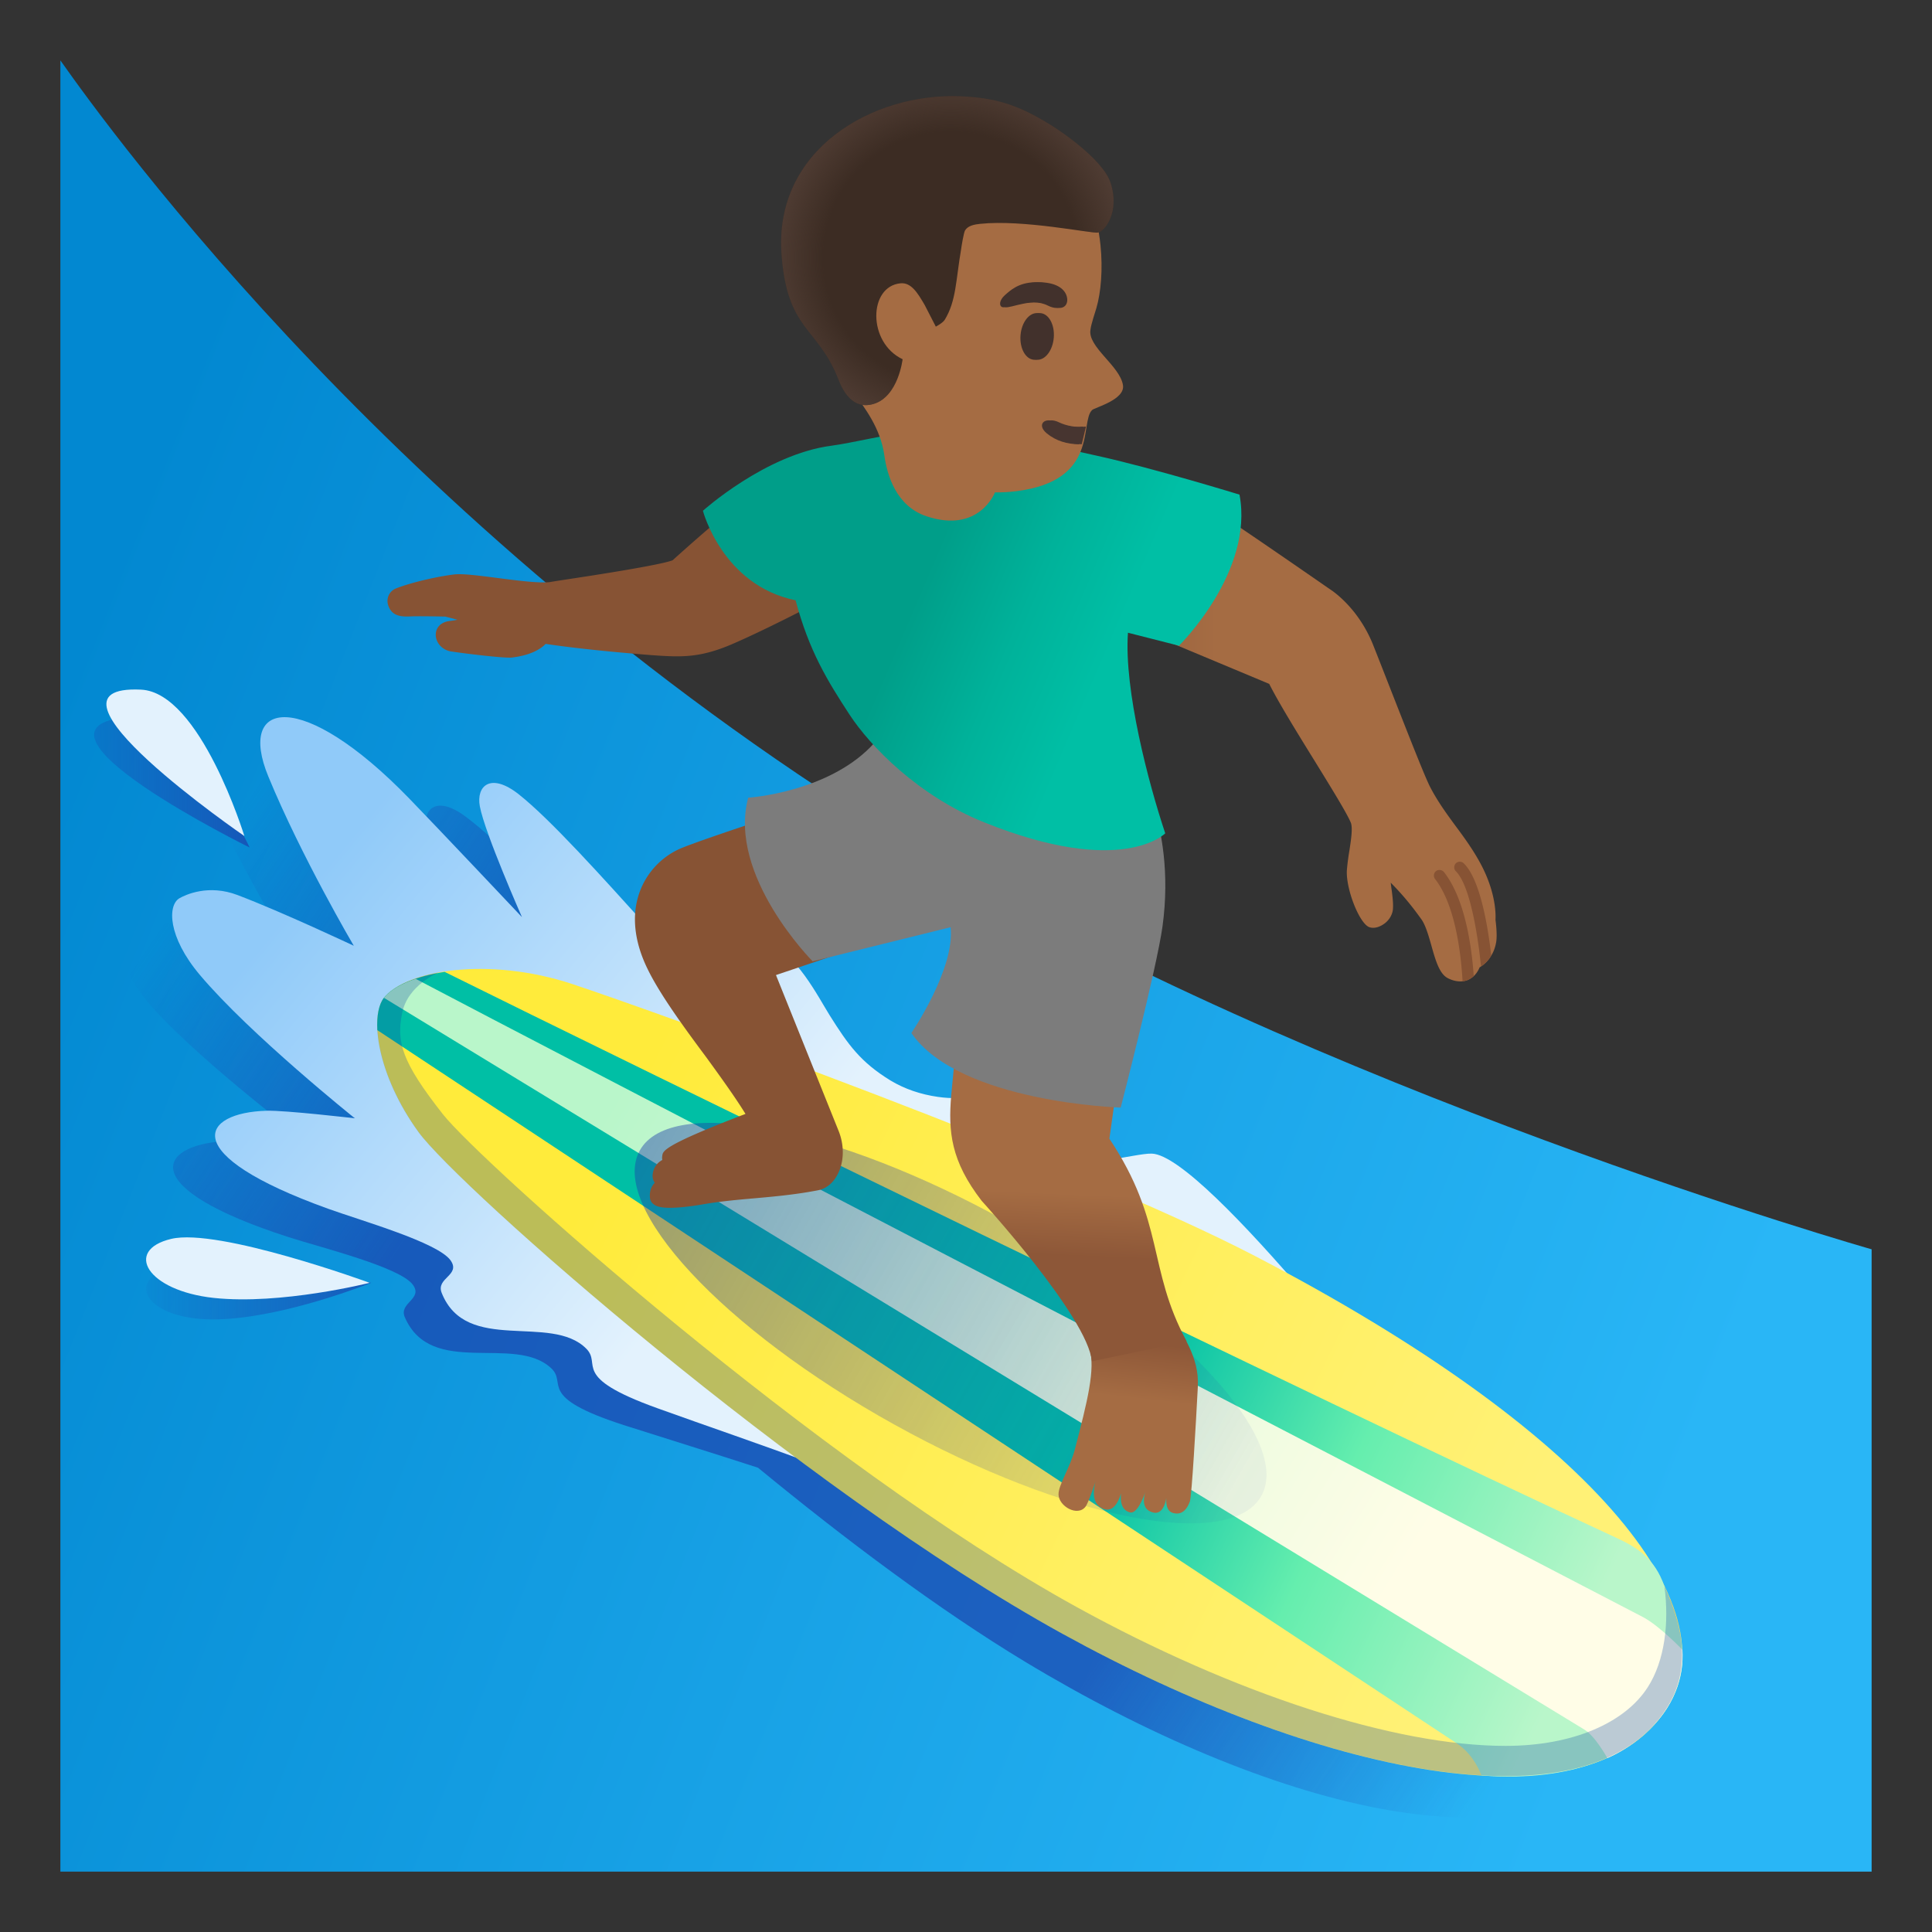 <svg width="128" height="128" xmlns="http://www.w3.org/2000/svg"><rect width="100%" height="100%" fill="#333333" stroke="none"/><defs><linearGradient x1="107.105%" y1="47.193%" x2="12.532%" y2="84.558%" id="a"><stop stop-color="#0288D1" offset="1.7%"/><stop stop-color="#29B6F6" offset="100%"/></linearGradient><linearGradient x1="2.815%" y1="75.588%" x2="101.109%" y2="26.899%" id="b"><stop stop-color="#1C3AA9" stop-opacity="0" offset="1.3%"/><stop stop-color="#1C3AA9" offset="25.8%"/><stop stop-color="#1C3AA9" offset="72.4%"/><stop stop-color="#1C3AA9" offset="76.4%"/><stop stop-color="#1C3AA9" stop-opacity="0" offset="100%"/></linearGradient><linearGradient x1="-.019%" y1="50.079%" x2="99.996%" y2="50.079%" id="c"><stop stop-color="#1C3AA9" offset="0%"/><stop stop-color="#1C3AA9" stop-opacity=".089" offset="91.1%"/><stop stop-color="#1C3AA9" stop-opacity="0" offset="100%"/></linearGradient><linearGradient x1="-.02%" y1="49.941%" x2="99.948%" y2="49.941%" id="d"><stop stop-color="#1C3AA9" offset="0%"/><stop stop-color="#1C3AA9" stop-opacity=".089" offset="91.1%"/><stop stop-color="#1C3AA9" stop-opacity="0" offset="100%"/></linearGradient><linearGradient x1="50.105%" y1="56.09%" x2="93.037%" y2="32.385%" id="e"><stop stop-color="#E3F2FD" offset="0%"/><stop stop-color="#90CAF9" offset="100%"/></linearGradient><linearGradient x1="14.479%" y1="61.413%" x2="87.902%" y2="38.68%" id="f"><stop stop-color="#FFF176" offset="0%"/><stop stop-color="#FFEB3B" offset="100%"/></linearGradient><linearGradient x1="43.29%" y1="53.494%" x2="2.981%" y2="65.535%" id="g"><stop stop-color="#00BFA5" offset="0%"/><stop stop-color="#65EEAE" offset="45.7%"/><stop stop-color="#B9F6CA" offset="100%"/></linearGradient><linearGradient x1="89.185%" y1="33.417%" x2="15.951%" y2="60.5%" id="h"><stop stop-color="#B9F6CA" offset="0%"/><stop stop-color="#FFFDE7" offset="100%"/></linearGradient><linearGradient x1="1.074%" y1="68.469%" x2="125.117%" y2="21.649%" id="i"><stop stop-color="#1C3AA9" stop-opacity=".1" offset="0%"/><stop stop-color="#1C3AA9" offset="100%"/></linearGradient><linearGradient x1="50.77%" y1="82.616%" x2="44.733%" y2="9.643%" id="j"><stop stop-color="#A56C43" offset="60%"/><stop stop-color="#8D5738" offset="100%"/></linearGradient><linearGradient x1="49.441%" y1="45.99%" x2="50.122%" y2="78.334%" id="k"><stop stop-color="#A56C43" offset="60.2%"/><stop stop-color="#8D5738" offset="100%"/></linearGradient><linearGradient x1="0%" y1="49.998%" x2="100%" y2="49.998%" id="l"><stop stop-color="#A56C43" offset="59.8%"/><stop stop-color="#8D5738" offset="100%"/></linearGradient><linearGradient x1="26.936%" y1="51.765%" x2="61.908%" y2="39.465%" id="m"><stop stop-color="#00BFA5" offset="0%"/><stop stop-color="#00B29A" offset="47%"/><stop stop-color="#009E89" offset="100%"/></linearGradient><radialGradient cx="48.824%" cy="51.987%" fx="48.824%" fy="51.987%" r="59.353%" gradientTransform="matrix(.922 -.126 .117 .992 -.023 .066)" id="n"><stop stop-color="#554138" stop-opacity="0" offset="66.8%"/><stop stop-color="#554138" offset="100%"/></radialGradient></defs><g transform="matrix(-1 0 0 1 124 4)" fill="none"><path d="M63.5 52.17C36.75 68.32 0 78.77 0 78.77V120h120V0c-3.17 4.5-22.83 31.83-56.5 52.17Z" fill="url(#a)"/><path d="M113.9 62.75c2.22-2.47 2.29-4.54 1.52-5.03-.42-.26-1.9-1.01-3.84-.34-3.03 1.04-7.81 3.1-7.81 3.1s3.68-5.79 6.04-11.01c2.27-5.03-2.03-5.94-9.38 1.13-1.79 1.73-7.73 7.6-7.73 7.6s2.65-5.48 3.04-7.24c.29-1.34-.63-2.29-2.53-.9-4.35 3.19-14.3 14.91-15.51 14.56-1.21-.35.43-5.31-1.37-5.09-1.74.21-3.46 3.32-4.24 4.48-1.3 1.92-2.15 3.03-4.16 4.17-.98.55-2.06.86-3.18.99-3.7.4-5-1.55-6.87-.82-3.25 1.26-2.53 4.79-4.95 4.52-.58-.07-1.68-.41-2.27-.41-2.42 0-7.98 6.35-12.68 11.75-18.19 11.3-25.26 21.91-21.05 28.03 5.57 8.09 23.2 3.5 39.18-6.16 5.66-3.42 11.86-8.06 17.67-12.84 2.96-.96 5.93-1.88 8.88-2.82 5.86-1.89 3.72-2.74 4.82-3.77 2.43-2.28 7.94.67 9.7-3.38.42-.97-1.25-1.2-.52-2.17.89-1.16 6.01-2.43 8.2-3.13 10.25-3.3 8.64-6.09 4.32-6.36-1.22-.08-5.87.3-5.87.3s7.14-5.33 10.59-9.16Z" fill="url(#b)" opacity=".65"/><path d="M107.46 52.15s4.25-9.01 8.16-8.63c7.79.77-8.16 8.63-8.16 8.63Z" fill="url(#c)" opacity=".65"/><path d="M99.42 80.99s10.43-2.25 13.43-1.06c3 1.18 1.13 3.62-3.34 3.48-4.47-.14-10.09-2.42-10.09-2.42Z" fill="url(#d)" opacity=".65"/><path d="M29.94 91.1s14.17-18.56 17.75-18.67c.58-.02 1.91.3 2.49.34 2.44.19 2.6-3.69 5.8-5.06 1.85-.79 2.21 1.49 5.89.96 1.11-.16 2.18-.51 3.14-1.09 1.97-1.21 2.79-2.35 4.02-4.31.74-1.18 2.35-4.35 4.08-4.62 1.79-.28.32 4.73 1.54 5.04 1.22.31 10.76-11.74 15-15.08 1.85-1.45 2.81-.54 2.56.81-.33 1.77-2.79 7.34-2.79 7.34s5.74-6.08 7.47-7.86c7.1-7.32 11.44-6.55 9.33-1.45-2.18 5.3-5.66 11.21-5.66 11.21s4.7-2.22 7.7-3.36c1.92-.73 3.43-.03 3.85.21.79.46.79 2.54-1.35 5.08-3.33 3.95-10.27 9.5-10.27 9.5s4.63-.54 5.85-.5c4.33.12 6.03 2.86-4.1 6.5-2.16.78-7.24 2.22-8.09 3.41-.7.99.98 1.16.59 2.15-1.62 4.1-7.23 1.34-9.58 3.7-1.07 1.07 1.11 1.85-4.69 3.94-6.83 2.46-13.85 4.69-20.32 7.97L29.94 91.1Z" fill="url(#e)"/><path d="M107.81 51.39s2.92-9.52 6.85-9.7c7.81-.37-6.85 9.7-6.85 9.7Zm-8.3 29.6s10.01-3.66 13.15-2.91c3.14.75 1.62 3.43-2.82 3.91-4.45.48-10.33-1-10.33-1Z" fill="#E3F2FD"/><path d="M13.56 109.17c5.25 8.3 23.37 4.26 40.05-4.93 17.41-9.59 40.04-29.64 42.65-33.23 2.75-3.79 3.26-7.69 2.29-8.91-1.46-1.83-6.95-2.73-12.45-.91-5.32 1.76-33.2 11.76-45.26 18.03-22.33 11.63-31.56 23.19-27.28 29.95Z" fill="url(#f)"/><path d="M99 64.25c.05-.96-.1-1.72-.44-2.15-.65-.81-2.14-1.42-4.02-1.71-11.02 5.47-58.1 28.47-77.64 37.5-1.38.64-2.53 1.37-3.16 3.17-1.42 3.36-1.72 5.68-.18 8.11 1.98 3.12 6.3 4.93 12.29 4.46 0 0 .45-1.34 1.61-2.11C28.62 110.76 99 64.25 99 64.25Z" fill="url(#g)"/><path d="M96.46 60.85c-8.06 4.26-63.04 32.77-81.3 42.28-1.11.58-2.62 2.17-2.62 2.17s-.23 1.91 1.02 3.88c.82 1.28 2.27 2.57 3.95 3.3 0 0 .79-1.45 1.52-1.89l79.53-48.48c-.41-.52-1.15-.94-2.1-1.26Z" fill="url(#h)"/><path d="M81.61 72.22c-2.06-3.71-12.95-1.59-24.32 4.72-11.37 6.32-18.92 14.45-16.86 18.16 2.06 3.71 12.95 1.59 24.32-4.72 11.37-6.31 18.93-14.45 16.86-18.16Z" fill="url(#i)" opacity=".53"/><path d="M46.03 83.66c-.28.75-1.5 2.19-1.39 4.21.13 2.45.4 7.25.53 7.61.31.86.83.85 1.14.75.62-.19.38-1.3.38-1.3s.07 1.47.9 1.28c1.08-.26.44-1.56.41-1.72.05.18.56 1.86 1.14 1.71 1.02-.27.44-1.93.44-1.93s.26 2.04 1.27 1.71c1.11-.37.53-1.93.53-1.93s.5 1.51.7 1.77c.53.69 1.78-.03 1.79-.81.01-.63-.76-1.76-1.08-2.98-.83-3.18-1.38-5.34-.97-6.72" fill="url(#j)"/><path d="M51.66 86.19c.28-2.94 7.3-10.63 7.3-10.63 2.05-2.65 2.22-4.59 2.02-6.98l-1.39-14.62-11.43.83 2.34 16.65C46.8 77 48 80.03 45.38 84.87" fill="url(#k)"/><path d="M81.08 60.23c.9-1.82 1.09-3.57.56-5.08a5.02 5.02 0 0 0-2.6-2.88c-1.4-.65-11.75-3.98-12.19-4.12a.384.384 0 0 0-.43.16l-4.75 8.14c-.06.1-.07.21-.03.31.04.1.12.18.22.22l10.73 3.62-4.16 10.35c-.39.99-.35 2.08.1 2.9.29.54.73.89 1.23 1 1.48.29 2.89.42 4.25.54 1.15.1 2.24.2 3.36.39 1.04.18 1.75.24 2.24.24.66 0 .93-.11 1.09-.24.1-.07.22-.21.24-.43.04-.45-.11-.77-.32-.99.09-.13.18-.33.13-.61-.07-.47-.35-.75-.63-.9.02-.09.02-.18 0-.29-.04-.31-.1-.69-5.51-2.76.65-1.06 1.6-2.38 2.61-3.77 1.53-2.05 3.07-4.18 3.86-5.8Z" fill="#875334"/><path d="M49.1 45.94s-3.08 4.39-2.12 11.43c.38 2.76 2.77 12.01 2.77 12.01s10.69-.32 13.87-4.94c0 0-2.9-4.24-2.6-7.01l9.14 2.26s5.65-5.68 4.27-10.84c0 0-5.5-.35-8.43-3.71-1.06-1.22-16.9.8-16.9.8Z" fill="#7C7C7C"/><path d="M53.46 35.49c-.05.13-.15.22-.27.27l-13.28 5.55c-.6 1.2-1.8 3.15-2.97 5.04-1.11 1.8-2.16 3.5-2.43 4.14-.14.33-.03 1.09.08 1.81.07.41.13.84.17 1.28.12 1.22-.82 3.63-1.49 3.85-.27.09-.59.02-.89-.17-.37-.23-.61-.6-.66-.98-.04-.39.02-.84.07-1.26.03-.18.05-.36.07-.54-.95.96-1.52 1.72-2.02 2.41-.28.38-.48 1.08-.66 1.71-.29 1.04-.55 1.95-1.13 2.22-.28.14-.55.2-.8.2-.05 0-.1 0-.15-.01a1.06 1.06 0 0 1-.36-.09 1.45 1.45 0 0 1-.38-.25c-.14-.13-.28-.32-.39-.58l-.09-.06c-.2-.13-.47-.36-.68-.72-.15-.24-.27-.55-.33-.92-.07-.47.02-1.23.05-1.45-.02-.32-.04-1.73.91-3.57.49-.95 1.11-1.81 1.72-2.63.62-.84 1.25-1.71 1.73-2.66.38-.77 1.42-3.43 2.43-6 .47-1.2.93-2.38 1.32-3.36 1.01-2.52 2.79-3.64 2.87-3.69.26-.18 6.85-4.76 8.8-5.97 1.64-1.01 7.05-2.55 9.26-2.23.38.06.69.27.89.61.99 1.71-.99 7.01-1.39 8.05Z" fill="url(#l)"/><path d="M28.92 54.24c-1.29 1.66-1.7 4.71-1.82 6.77a1.06 1.06 0 0 1-.36-.09 1.45 1.45 0 0 1-.38-.25c.15-2.13.61-5.15 1.97-6.89a.39.39 0 0 1 .53-.07c.16.13.19.37.06.53Zm-1.38-.51c-.98.97-1.49 4.56-1.66 6.3-.2-.13-.47-.36-.68-.72.2-1.74.7-5.02 1.82-6.11.15-.15.39-.14.53 0 .14.15.14.39-.01.53ZM97.8 35c-1.05-.42-2.8-.81-3.88-.94-.53-.07-1.61.07-2.86.23-1.38.18-2.95.38-3.58.26-.09-.02-.44-.07-.94-.15-1.74-.26-6.29-.96-7.1-1.28-.49-.44-4.22-3.81-6-4.95-1.25-.8-2.84-1.61-5.76-.97a.38.38 0 0 0-.29.46c.04.19.22.31.41.3l.49 6.35c-.13.01-.25.08-.31.19-.1.19-.03.42.15.52.04.02 4.12 2.23 7.19 3.58 2.24.99 3.46.95 5.44.81 1.01-.08 4.42-.35 7.09-.75.27.28.89.74 2.21.9.04.01.1.01.18.01.85 0 3.54-.35 3.93-.42.56-.11.98-.6.96-1.13-.01-.37-.26-.8-.93-.88-.18-.02-.35-.05-.51-.08l.81-.21c.02 0 1.8-.04 2.33-.01.64.03 1.24-.04 1.46-.77A.89.89 0 0 0 97.8 35Z" fill="#875334"/><path d="M77.43 29.84s-4.15-3.74-8.51-4.31c-1.3-.17-4.04-.82-4.95-.89 0 0 1.38 1.6.62 3.2-.7 1.47-2.49 3.36-5.26 1.72-2.78-1.64 1.4-5.23 1.4-5.23-1.73.14-7.13 1.36-9.39 1.86-3.74.82-9.46 2.58-9.46 2.58-.97 5.12 4.01 10.01 4.01 10.01l3.38-.86c.27 3.8-1.37 10-2.47 13.29 0 0 2.86 2.95 12-.73 4.38-1.76 7.56-5.06 8.92-7.14 1.45-2.22 2.68-4.21 3.57-7.57 4.85-.99 6.14-5.93 6.14-5.93Z" fill="url(#m)"/><path d="M70.35 8.56C67.93 5.05 62.73 2.5 58.56 3.4c-4.66 1.01-7.02 4.52-7.47 8.84-.16 1.57-.04 3.12.28 4.2.04.13.35 1.07.38 1.38.23 1.15-1.95 2.41-2.15 3.7-.15.97 1.89 1.48 2.05 1.65.83.82-.49 4.67 4.99 5.37.47.06.95.09 1.44.08 0 0 1.04 2.74 4.52 1.59 2.04-.67 2.63-2.75 2.81-4.04.26-1.83 1.31-3.15 2.07-4.22 2.27-3.21 4.42-11.14 2.87-13.39Z" fill="#A56C43"/><path d="M52.33 25.43c.76 0 1.51-.21 2.13-.72.68-.56.17-1.12-.62-.73-.48.23-1.16.37-1.79.28l.28 1.17Z" fill="#473530"/><ellipse fill="#42312C" transform="rotate(-4.656 55.19 18.29)" cx="55.191" cy="18.29" rx="1.01" ry="1.55"/><path d="M54.39 16.24c-.92.46-1.26-.14-1.03-.71.17-.42.7-.84 1.87-.83 1.1.02 1.65.55 2.01.87.35.32.39.7.15.78-.33.1-1.86-.68-3-.11Z" fill="#42312C"/><path d="m62 17.64.73-1.42c.47-.81.9-1.52 1.61-1.45 2.12.2 2.2 3.92-.14 5.03 0 0 .28 2.47 1.92 2.96 1.44.43 2.08-.97 2.34-1.64 1.36-3.48 3.39-3.19 3.76-8.26.52-6.95-6.03-10.73-11.88-10.48-2.28.1-3.73.56-5.69 1.74-.84.48-3.71 2.44-4.22 3.97-.65 1.95.38 3.26.84 3.32.46.06 4.95-.88 7.79-.58.37.04.8.11 1 .43.09.14.24 1.07.26 1.23.36 2.09.32 3.44 1.09 4.7.13.21.59.45.59.45Z" fill="#3C2C23"/><path d="m62 17.64.73-1.42c.47-.81.9-1.52 1.61-1.45 2.12.2 2.2 3.92-.14 5.03 0 0 .28 2.47 1.92 2.96 1.44.43 2.08-.97 2.34-1.64 1.36-3.48 3.39-3.19 3.76-8.26.52-6.95-6.03-10.73-11.88-10.48-2.28.1-3.73.56-5.69 1.74-.84.48-3.71 2.44-4.22 3.97-.65 1.95.38 3.26.84 3.32.46.06 4.95-.88 7.79-.58.37.04.8.11 1 .43.09.14.24 1.07.26 1.23.36 2.09.32 3.44 1.09 4.7.13.21.59.45.59.45Z" fill="url(#n)"/><path d="M52.52 25.43c.76 0 1.51-.21 2.13-.72.68-.56.17-1.12-.62-.73-.48.23-1.16.37-1.79.28l.28 1.17Z" fill="#473530"/><ellipse fill="#42312C" transform="rotate(-4.656 55.38 18.29)" cx="55.381" cy="18.29" rx="1.01" ry="1.55"/><path d="M54.59 16.24c-.92.46-1.26-.14-1.03-.71.17-.42.7-.84 1.87-.83 1.1.02 1.65.55 2.01.87.35.32.39.7.15.78-.33.1-1.87-.68-3-.11Z" fill="#42312C"/><path d="M98.56 62.1c-.61-.76-1.92-1.36-3.63-1.67 0 0 2.06.81 2.43 2.7.37 1.89.07 3.17-2.71 6.7-2.46 3.12-24.85 23.21-42 32.65-10.45 5.75-21.06 9.19-28.39 9.19-4.47 0-7.92-1.53-9.43-3.89-1.12-1.74-1.43-4.26-1.1-6.69-1.5 3.1-1.57 5.85-.16 8.07 1.99 3.14 5.81 4.51 10.7 4.51 8.05 0 18.98-3.72 29.36-9.44C71.04 94.64 93.67 74.59 96.28 71c2.74-3.78 3.25-7.68 2.28-8.9Z" fill="#0D47A1" opacity=".28"/></g></svg>